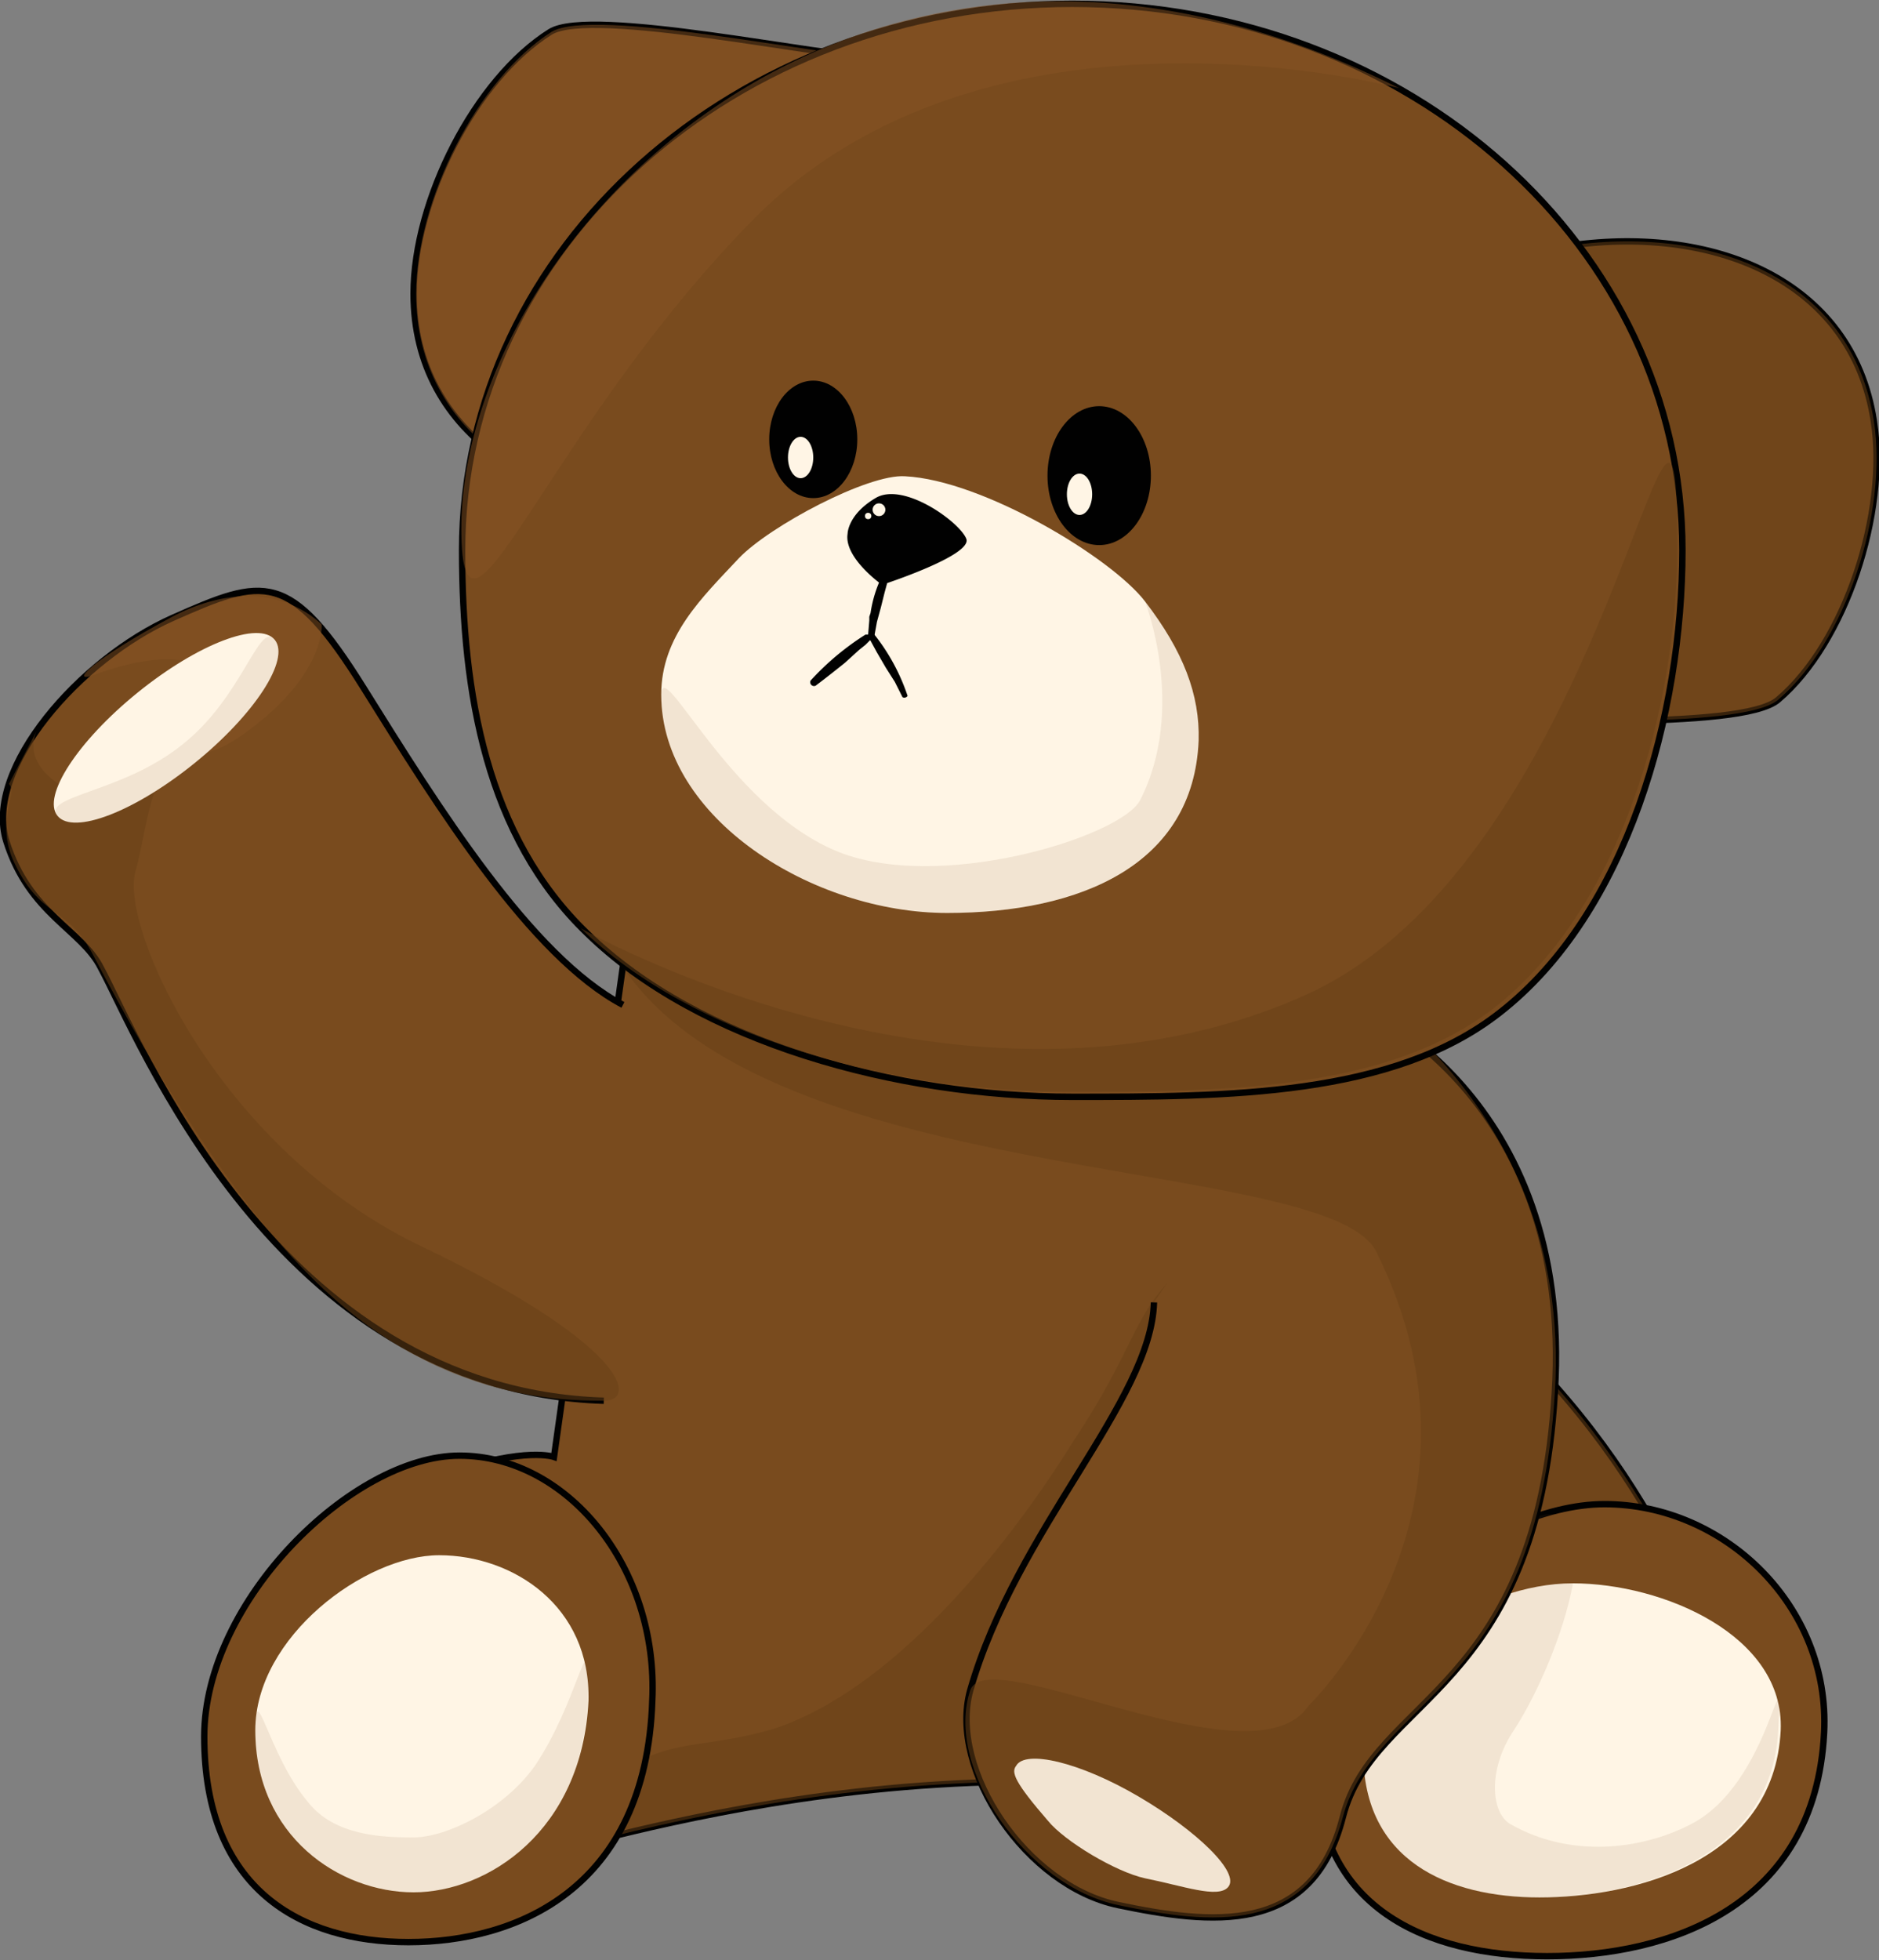 <svg xmlns="http://www.w3.org/2000/svg" id="Layer_1" x="0" y="0" version="1.1" viewBox="0 0 1472 1535" xml:space="preserve"><rect x="0" y="0" width="1472" height="1535" fill="#808080" stroke="none"/><style>.st0{fill:#794b1e;stroke:#010101;stroke-width:5;stroke-miterlimit:10}.st1{opacity:.5;fill:#885525}.st2{opacity:.53;fill:#694118}.st3{fill:#fff5e5}.st4{opacity:.1;fill:#794b1e}.st5{fill:#010101}</style><path d="M745 230c0 113-85 171-201 171s-220-58-220-171c0-73 48-168 107-205 32-20 215 20 257 20 116 0 57 72 57 185z" class="st0"/><path d="M746 230c0 113-85 171-201 171s-219-58-219-171c0-73 48-168 106-205 33-20 216 20 258 20 116 0 56 72 56 185z" class="st1"/><path d="M1052 393c-17-111 58-182 173-200s226 25 243 137c11 71-22 173-75 218-29 25-216 13-257 20-115 17-67-63-84-175z" class="st0"/><path d="M1052 393c-17-111 58-182 173-200s226 25 243 137c11 71-22 173-75 218-29 25-216 13-257 20-115 17-67-63-84-175z" class="st2"/><path d="M502 657l-68 484s-22-8-81 12c-60 20 88 278 88 278s-16 12-7 17c9 6 342-115 660-9s247-142 247-142-38-147-185-273-125-351-125-351l-529-16z" class="st0"/><path d="M998 1316s11-250-58-267c-6-1 19-84 17-82-77 59-55 70-117 163-13 21-113 182-231 223-38 12-66 11-91 19-59 20-77 59-77 59s-16 12-7 17c9 6 342-115 660-9s247-142 247-142-38-147-185-273-125-351-125-351l-33 643z" class="st2"/><path d="M511 1332c-5 148-107 189-191 189s-160-41-160-161c0-106 116-220 200-220s156 87 151 192z" class="st0"/><path d="M461 1332c-5 102-79 150-137 150s-124-44-124-127c0-73 86-137 144-137s119 40 117 114z" class="st3"/><path d="M461 1314c0 129-79 168-137 168s-124-44-124-127c0-43 10 19 41 56 21 27 59 28 83 28 25 0 70-21 95-56 33-49 42-111 42-69z" class="st4"/><path d="M1429 1357c-7 137-122 175-217 175s-181-38-181-149c0-99 132-205 226-205s177 80 172 179z" class="st0"/><path d="M1395 1355c-5 104-117 131-189 131s-138-29-138-113c0-75 92-133 164-133 71 0 166 41 163 115z" class="st3"/><path d="M1393 1355c-5 104-117 131-189 131s-137-29-137-113c0-26 108-176 136-185 61-20 22 107-17 167-21 31-18 66-2 74 46 26 101 20 140 0 64-32 73-148 69-74z" class="st4"/><path d="M473 1097c-257-8-365-286-394-339-15-30-56-42-74-99s58-143 130-175 92-38 150 55 131 210 203 248" class="st0"/><path d="M7 614c7 7-10 28 3 59 21 47 43 36 63 75 49 94 113 199 182 263 89 82 177 86 218 86 28 0 16-45-143-121S94 726 106 683c7-24 10-62 24-81 9-11 30-51-56 7-22 14-15 13-28 5-30-20-17-42-17-42L7 614z" class="st2"/><path d="M160 552c19-8 10-58-85-24-23 9-2-12 60-45 38-20 83-25 117 6 0 0 3 36-52 79-67 53-61-7-40-16z" class="st1"/><path d="M904 1020c-2 77-108 178-144 304-17 62 44 153 116 168s152 25 176-69 152-97 166-332c15-235-155-304-155-304" class="st0"/><path d="M1037 756s196 100 181 335c-14 235-141 238-166 332s-104 84-176 69-136-107-116-168c13-40 222 76 265 12 0 0 156-150 53-356-43-84-582-40-617-294-3-22 586 92 576 70z" class="st2"/><path d="M1318 431c0 128-43 284-143 362-84 66-214 66-335 66-138 0-293-43-380-128-79-76-98-188-98-300C362 194 576 3 840 3s478 191 478 428z" class="st0"/><path d="M362 431c-16-227 301-579 734-362 0 0-321-86-507 104-154 157-220 345-227 258z" class="st1"/><path d="M1021 780c241-106 293-590 293-353 0 128-44 284-143 362-85 66-214 66-335 66-139 0-294-43-381-128 0 0 300 171 566 53z" class="st2"/><ellipse cx="637.1" cy="344.1" class="st5" rx="34.5" ry="46"/><ellipse cx="861.1" cy="372.5" class="st5" rx="40.5" ry="54.4"/><path d="M939 580c-4 97-92 135-197 135s-224-74-224-171c0-46 32-76 61-107 24-25 101-66 130-64 61 3 162 64 188 98 30 39 43 73 42 109z" class="st3"/><path d="M518 544c-1 97 120 171 224 171s193-38 197-135c1-36-12-70-42-109 0 0 33 84-4 156-16 29-160 73-239 39-84-36-135-153-136-122z" class="st4"/><path d="M664 418s0-15 22-28 66 19 71 32-66 36-66 36-30-21-27-40zM635 533a210 210 0 0143-36h2l2-1 2-1 1 2a157 157 0 0126 48 3 3 0 01-4 1l-6-12-7-11-7-12-6-11h2l-1 1-1 1-3 3-5 4-11 10a929 929 0 01-23 18 3 3 0 01-4-4z" class="st5"/><path d="M696 453l-3 11-3 12-3 11-2 11h-5l1-12v-3l1-3a99 99 0 019-29l5 2z" class="st5"/><ellipse cx="627.2" cy="358.3" class="st3" rx="9.9" ry="16.2"/><circle cx="680.1" cy="404.1" r="2.5" class="st3"/><circle cx="688.6" cy="399.2" r="5" class="st3"/><ellipse cx="845.7" cy="387.1" class="st3" rx="9.9" ry="16.2"/><ellipse cx="130.1" cy="570.1" class="st3" rx="109.5" ry="35.5" transform="rotate(-39 130 570)"/><path d="M215 501c13 16-16 59-63 97s-95 56-107 41c-12-16 51-18 98-56 47-37 60-97 72-82z" class="st4"/><path d="M962 1478c-8 9-35-1-65-7-23-5-63-29-76-45-26-30-29-38-25-43 7-13 50-3 96 24s80 60 70 71z" class="st3"/><path d="M962 1478c-8 9-35-1-65-7-23-5-63-29-76-45-26-30-29-38-25-43 7-13 50-3 96 24s80 60 70 71z" class="st4"/></svg>